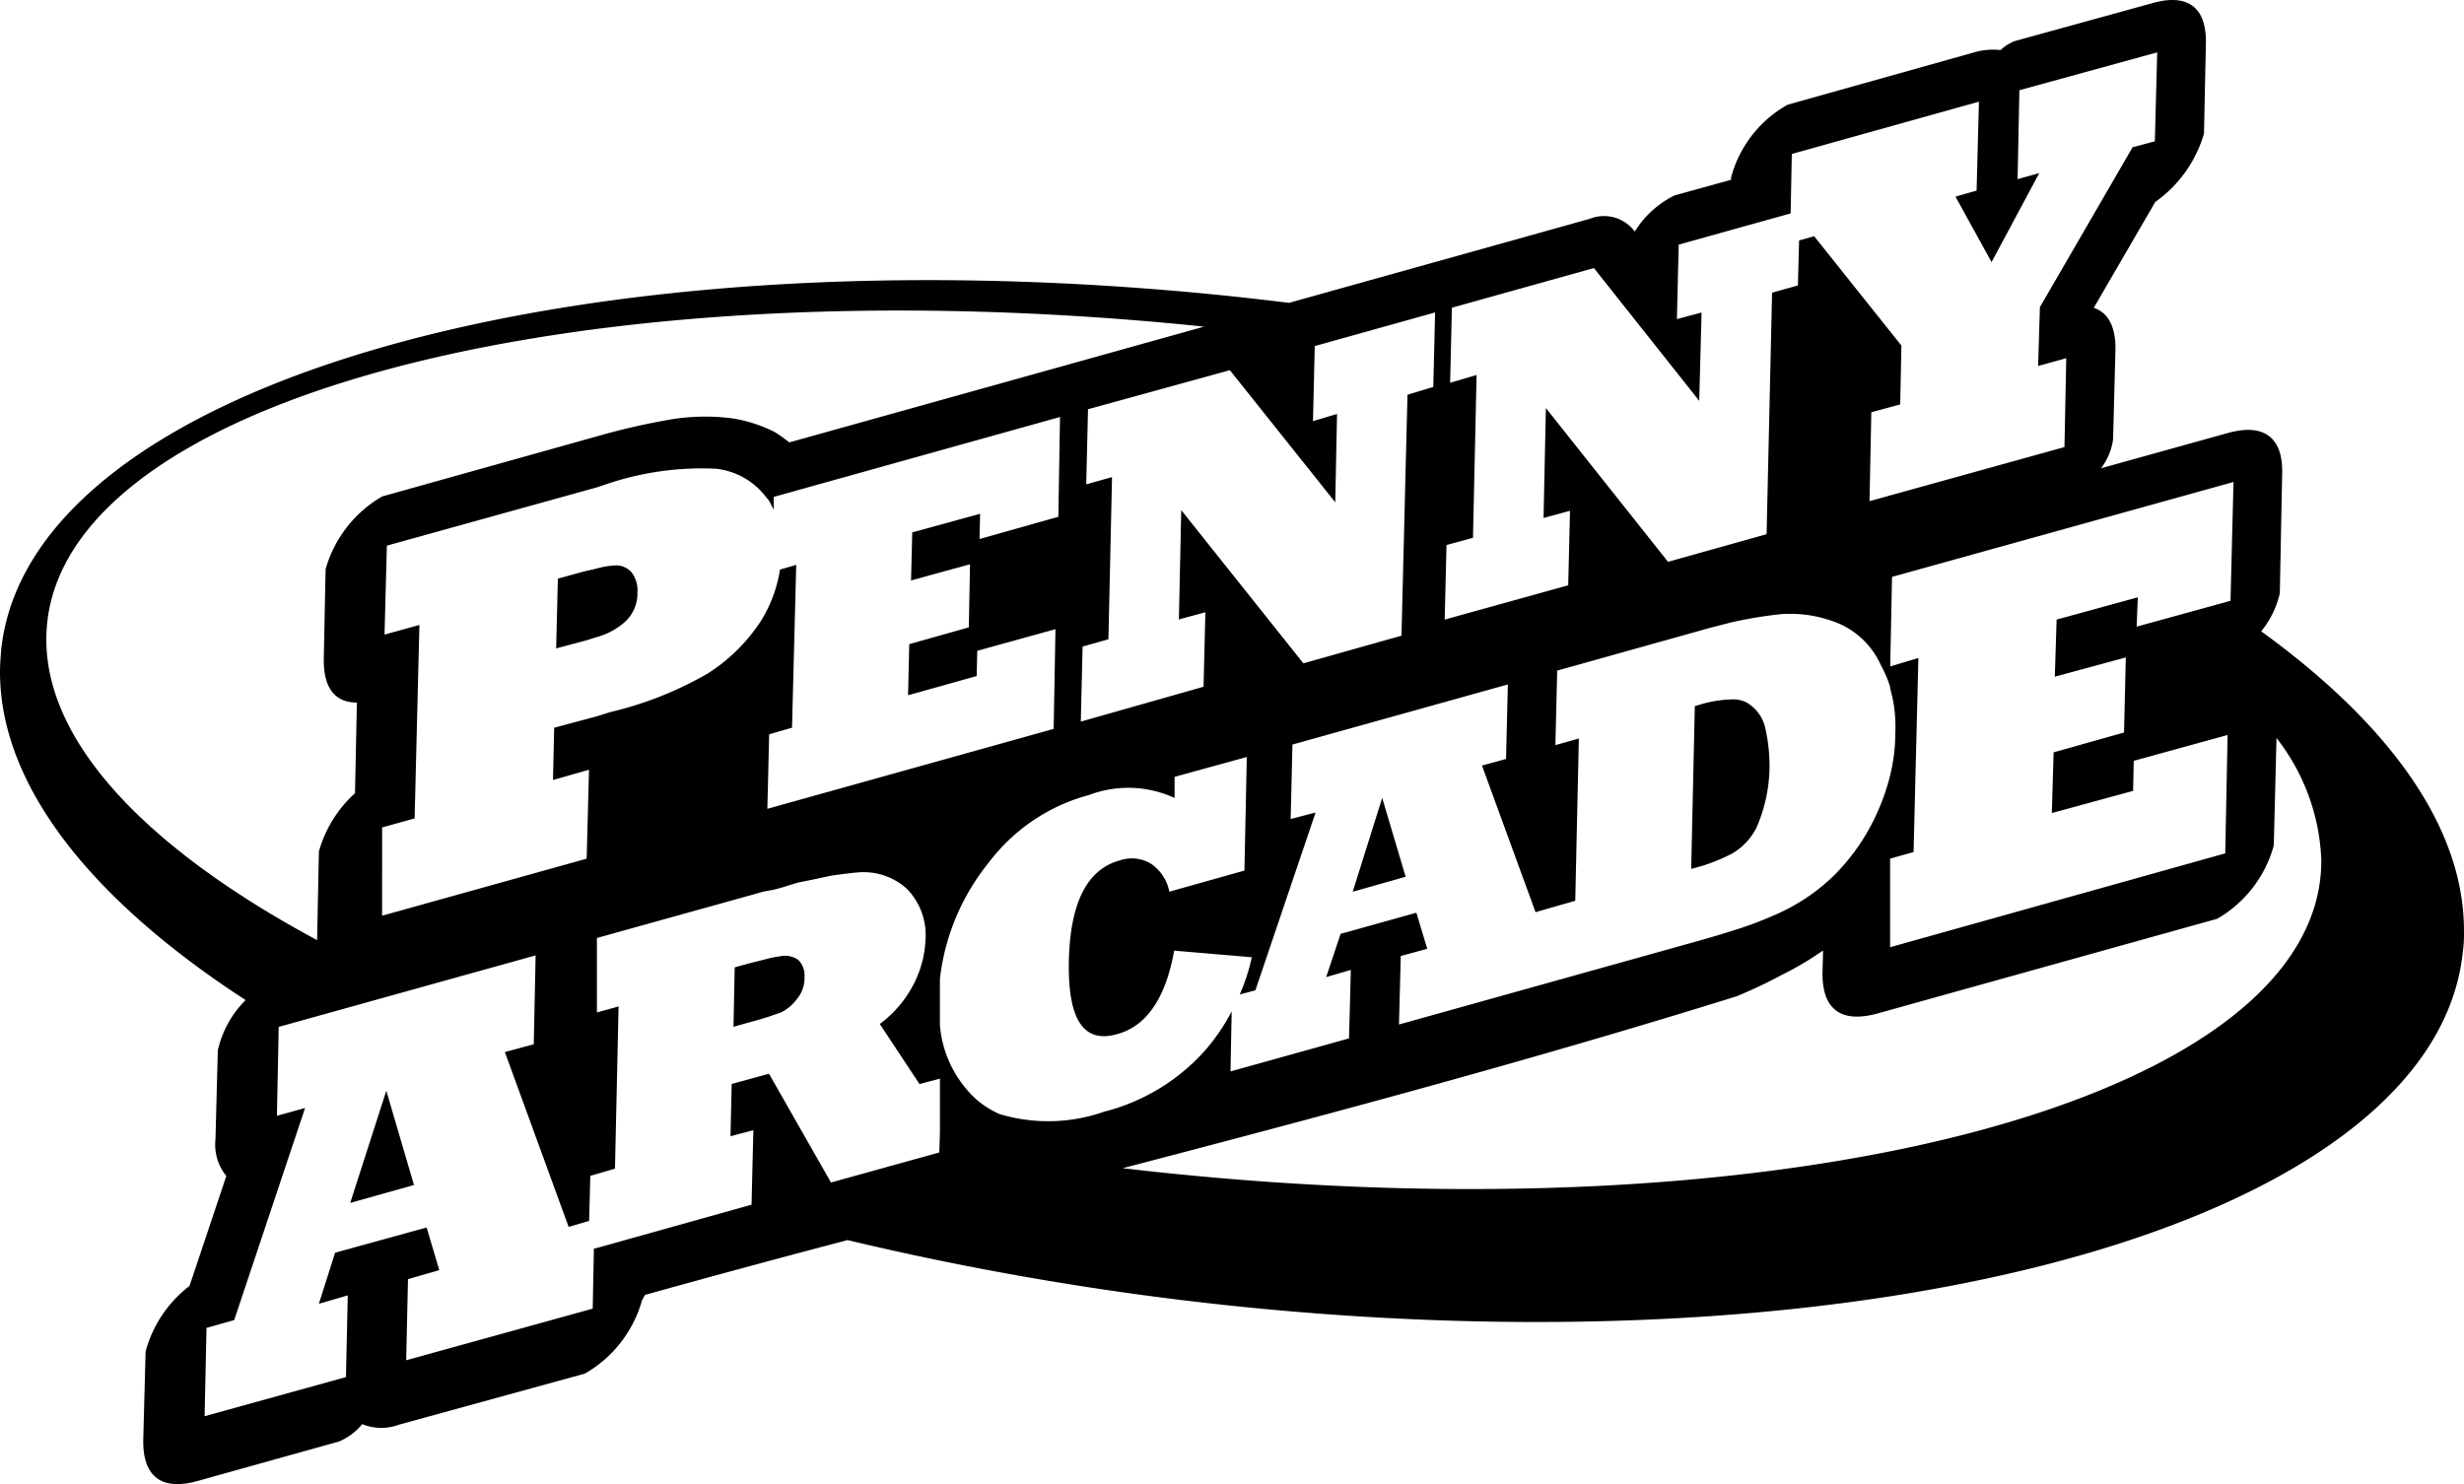<?xml version="1.0" ?>
<svg xmlns="http://www.w3.org/2000/svg" viewBox="0 0 105 63.256">
	<path d="M33.308,40.238c-.128.026-.311.04-.538.1-.281.076-.615.153-1,.256l-.462.128-.051,2.535.538-.154c.385-.1.718-.2.974-.281.205-.077.385-.128.513-.179a1.9,1.9,0,0,0,.692-.589,1.359,1.359,0,0,0,.308-.9.936.936,0,0,0-.257-.743A.984.984,0,0,0,33.308,40.238ZM26.181,23.593a3.452,3.452,0,0,0-.743.128c-.229.057-.462.1-.743.179l-.923.256L23.7,27.127l1.154-.307c.205-.051.41-.128.59-.179a2.978,2.978,0,0,0,1.154-.615,1.631,1.631,0,0,0,.564-1.28,1.262,1.262,0,0,0-.256-.871.878.878,0,0,0-.72-.282ZM14.924,50.763,17.642,50l-1.18-4.02ZM96.358,26.4a3.947,3.947,0,0,0,.793-1.624l.1-5.071c.051-1.562-.769-2.177-2.282-1.767l-5.436,1.511a2.621,2.621,0,0,0,.513-1.229l.1-3.79c.026-1-.307-1.613-.923-1.818L91.843,8.1A5.423,5.423,0,0,0,93.92,5.184L94,1.393c.051-1.588-.769-2.2-2.282-1.767L85.869,1.239a1.85,1.85,0,0,0-.616.384,2.987,2.987,0,0,0-1.128.1L76.177,3.954a5.042,5.042,0,0,0-2.409,3.1v.1l-2.409.666a4.161,4.161,0,0,0-1.692,1.536l-.026-.025a1.629,1.629,0,0,0-1.9-.512L54.928,12.4q-1.2-.149-2.416-.278C24.384,9.178,1.256,15.914.051,27.181c-.025.333-.051.64-.051.948,0,4.852,3.9,9.721,10.467,13.989a4.356,4.356,0,0,0-1.185,2.145l-.1,3.79a2.113,2.113,0,0,0,.462,1.562L8.077,54.3a5.24,5.24,0,0,0-1.872,2.792l-.1,3.765c-.026,1.562.769,2.177,2.282,1.767l6.051-1.69a2.564,2.564,0,0,0,1-.743A2.137,2.137,0,0,0,17,60.215l7.923-2.177a5.225,5.225,0,0,0,2.436-3.124l.128-.231q4.256-1.186,8.63-2.336a128.022,128.022,0,0,0,16.395,2.8c28.128,2.945,51.229-3.79,52.435-15.057a5.886,5.886,0,0,0,.051-.948C105,34.754,101.821,30.355,96.358,26.4Zm-1.18-6.365L95.05,25.1l-4,1.1L91.1,24.95,87.64,25.9l-.077,2.433,3.026-.82-.077,3.2-3,.845-.076,2.587L90.9,33.2l.026-1.281,4-1.1-.1,5.045-14.282,4V36.089l1-.281.205-8.271-1.2.359.077-3.816ZM61.641,22.722l1.128-.308.154-6.94-1.128.333.076-3.2,6.051-1.691,4.488,5.659.1-3.764-1.051.281.077-3.175,4.769-1.329.051-2.535,7.974-2.228-.1,3.79-.9.256,1.538,2.791L86.9,6.87l-.923.256.077-3.79,5.872-1.613-.1,3.79-.949.256-3.949,6.813-.077,2.509,1.2-.333-.077,3.789-8.307,2.305.077-3.79,1.231-.333.051-2.509L77.307,9.559l-.641.179-.051,1.92-1.1.307L75.281,22.26l-4.2,1.178-5.205-6.555-.1,4.686,1.128-.307-.077,3.176L61.563,25.9ZM56.9,20.9l.076-3.765-1.025.307.076-3.2,5.128-1.434-.077,3.176-1.1.333-.256,10.269-4.18,1.178-5.205-6.53-.1,4.66,1.128-.307-.077,3.175-5.231,1.486.077-3.2,1.1-.307.154-6.914-1.1.307.077-3.2L52.41,15.27ZM1.974,26.746c0-9.987,21.794-16.005,48.486-13.419.283.028.564.058.846.087Q42.48,15.88,33.639,18.346c-.205-.154-.41-.307-.615-.435a6.087,6.087,0,0,0-1.82-.589,9.047,9.047,0,0,0-2.487.025,28.689,28.689,0,0,0-3.1.692l-9.332,2.612a5.227,5.227,0,0,0-2.41,3.1l-.077,3.79c-.026,1.255.462,1.895,1.41,1.895L15.128,33.3a5.273,5.273,0,0,0-1.539,2.484l-.076,3.778C6.324,35.7,1.974,31.195,1.974,26.746Zm36.9-4.562-.051,2.048,2.513-.691-.051,2.689-2.538.717-.051,2.178,2.923-.819.026-1.076,3.333-.922L44.9,30.559l-12.2,3.406.077-3.176.974-.281.179-6.94-.692.2a5.775,5.775,0,0,1-.462,1.536,5.47,5.47,0,0,1-.359.666A7.484,7.484,0,0,1,30.154,28.2,15.236,15.236,0,0,1,26,29.843l-.564.179-1.82.486-.051,2.228L25.1,32.3l-.1,3.79-8.717,2.431V34.758l1.385-.384.205-8.246-1.487.41.1-3.79,8.947-2.484.385-.128a12.613,12.613,0,0,1,4.692-.666,3.1,3.1,0,0,1,2.128,1.2c.051.051.077.1.128.154.077.128.128.256.205.384v-.538l12.2-3.406L45.1,21.518l-3.359.948.025-1.076Zm1.179,25.608-.026.82-4.615,1.28L32.77,45.257l-1.59.435-.051,2.228.974-.256-.077,3.175-6.59,1.844-.128.026-.051,2.56-7.948,2.2.077-3.457,1.333-.384-.539-1.818-3.9,1.075-.692,2.177,1.231-.359-.077,3.483L8.719,59.854,8.8,56.09l1.18-.333L13,46.717l-1.2.333.077-3.79,10.948-3.048L22.745,44l-1.231.333,2.718,7.452.872-.256.051-1.92,1.051-.307.154-6.914-.923.256V39.47l6.9-1.92a2.729,2.729,0,0,1,.436-.1c.472-.079.9-.256,1.308-.359.539-.1.974-.2,1.359-.281.385-.051.718-.1,1.051-.128a2.754,2.754,0,0,1,2.154.692,2.819,2.819,0,0,1,.795,2.151,4.541,4.541,0,0,1-.564,2.023,4.889,4.889,0,0,1-1.385,1.588l1.692,2.56.871-.23v2.33Zm2.538-.819a3.956,3.956,0,0,1-.948-.589,4.812,4.812,0,0,1-1.59-3.2V41.211a9.625,9.625,0,0,1,1.795-4.584c.231-.308.487-.64.743-.922a7.9,7.9,0,0,1,3.821-2.33,4.708,4.708,0,0,1,3.641.128v-.9l3.077-.846-.1,4.84-3.2.9a1.875,1.875,0,0,0-.795-1.2,1.585,1.585,0,0,0-1.333-.128c-1.385.384-2.1,1.818-2.154,4.276-.051,2.484.615,3.533,2.051,3.124,1.256-.333,2.077-1.536,2.436-3.559l3.308.281a8.271,8.271,0,0,1-.513,1.588l.667-.179,2.565-7.578L55,34.4l.076-3.175,9.179-2.561-.077,3.176-1.025.281,2.282,6.249,1.692-.486.154-6.915-1,.281.077-3.176,6.128-1.715c.436-.128.872-.23,1.256-.333a18.706,18.706,0,0,1,2.154-.359,5.422,5.422,0,0,1,2.487.41,3.494,3.494,0,0,1,1.769,1.767,4.708,4.708,0,0,1,.385.9,3.549,3.549,0,0,0,.1.435,6.212,6.212,0,0,1,.128,1.588,7.555,7.555,0,0,1-.231,1.818A9.123,9.123,0,0,1,80,34.116a8.9,8.9,0,0,1-1.82,2.663,8.289,8.289,0,0,1-2.333,1.613,16.158,16.158,0,0,1-2.1.794c-.509.164-1.1.333-1.743.512L59.615,43.158l.077-2.92,1.128-.307-.462-1.537-3.23.9-.615,1.844,1.051-.307-.077,2.919-5.051,1.408.051-2.56a8.5,8.5,0,0,1-1.179,1.715,8.587,8.587,0,0,1-4.256,2.561,7.2,7.2,0,0,1-4.462.1Zm7.87,2.59q-1.317-.127-2.618-.281c8.623-2.253,17.416-4.6,26.156-7.325a20.6,20.6,0,0,0,1.947-.922,12.746,12.746,0,0,0,1.692-1,.088.088,0,0,0,.051-.026l-.025.922c-.026,1.563.769,2.177,2.307,1.767l14.512-4.046a5.182,5.182,0,0,0,2.411-3.124l.116-4.581a8.966,8.966,0,0,1,1.91,5.222c0,9.963-21.767,16.007-48.459,13.394ZM73.742,35.911a2.658,2.658,0,0,0,1.1-1.127,6.6,6.6,0,0,0,.564-2.561,7.3,7.3,0,0,0-.179-1.69,1.674,1.674,0,0,0-.8-1.1,1.284,1.284,0,0,0-.692-.128,5,5,0,0,0-1.333.231l-.18.051-.154,6.94.462-.128a7.827,7.827,0,0,0,1.205-.488ZM58.9,33.5l-1.256,4,2.256-.64Z" transform="translate(0 0.509)" fill-rule="evenodd"/>
</svg>